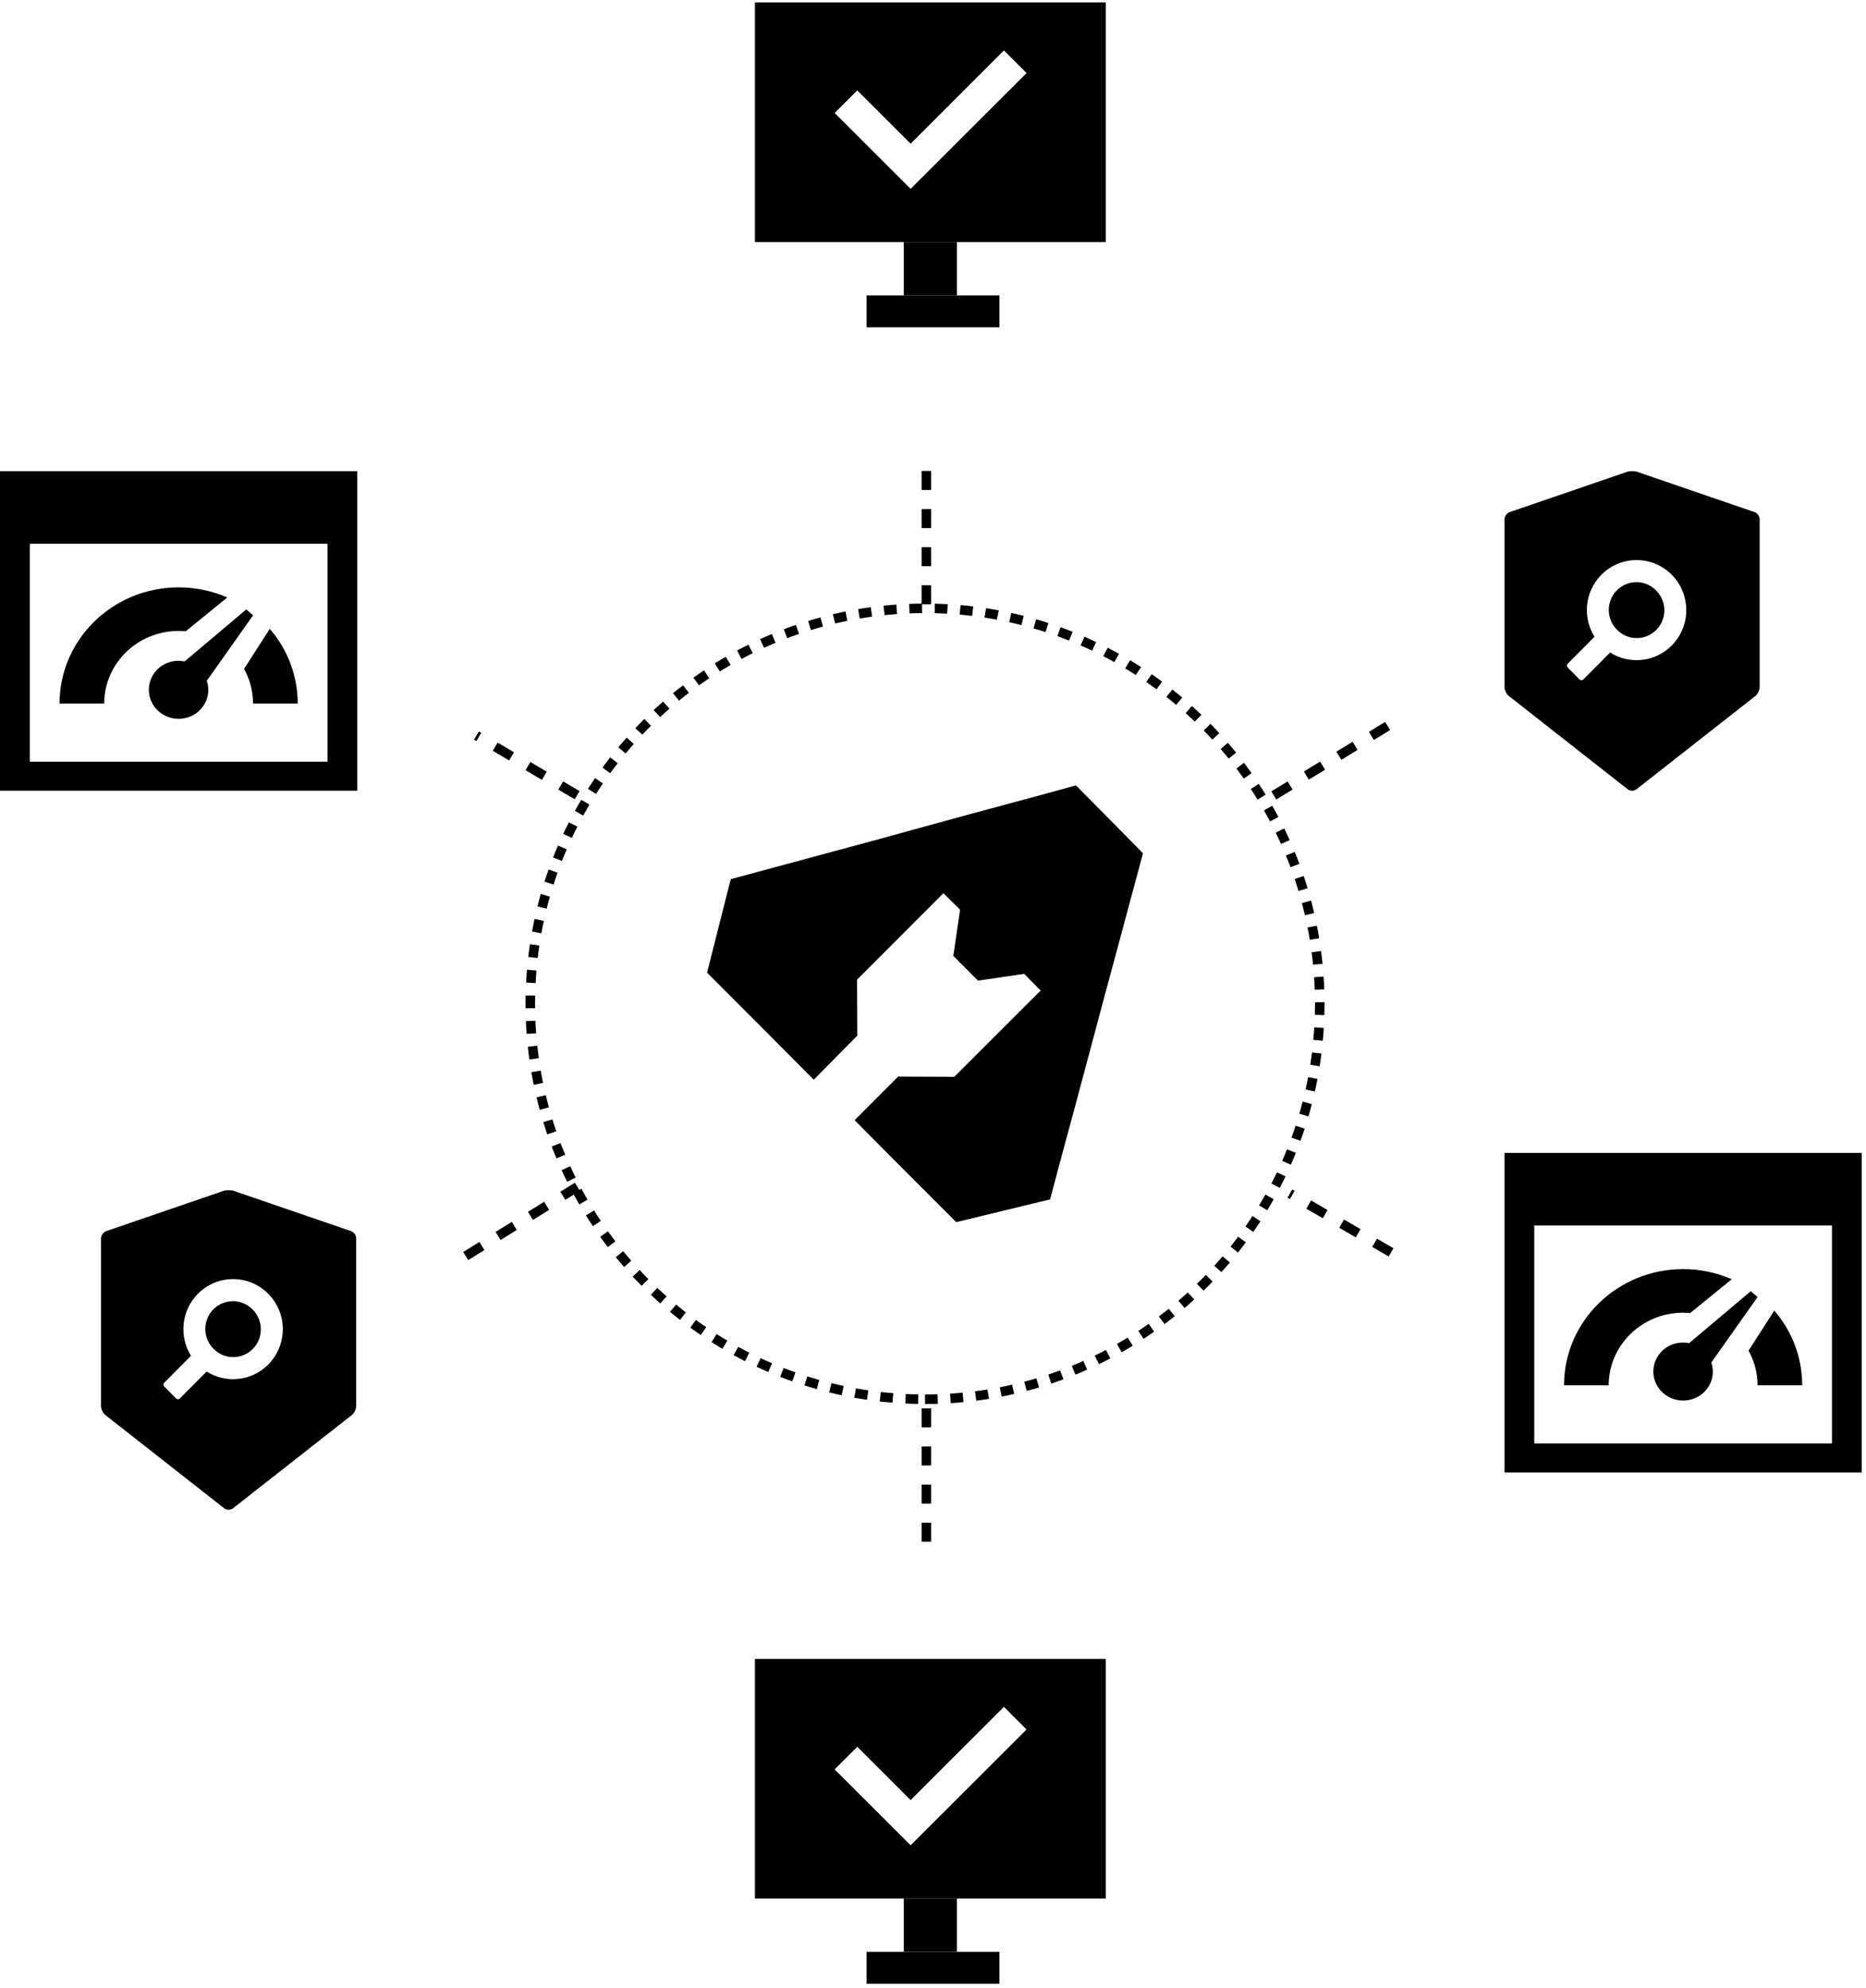 <svg width="294" height="313" viewBox="0 0 294 313" fill="none" xmlns="http://www.w3.org/2000/svg">
<g>
<path d="M276.438 80.642L257.971 74.309C257.748 74.232 257.449 74.194 257.15 74.194C256.851 74.194 256.553 74.232 256.33 74.309L237.864 80.642C237.412 80.795 237.043 81.32 237.043 81.802V108.185C237.043 108.666 237.353 109.301 237.728 109.602L256.46 124.292C256.65 124.44 256.895 124.516 257.145 124.516C257.395 124.516 257.645 124.44 257.83 124.292L276.563 109.602C276.938 109.306 277.248 108.672 277.248 108.185V81.802C277.259 81.32 276.889 80.801 276.438 80.642ZM263.39 101.65C260.754 104.302 256.705 104.668 253.683 102.749L249.472 106.987C249.39 107.069 249.279 107.115 249.165 107.115C249.05 107.115 248.939 107.069 248.857 106.987L247.009 105.128C246.929 105.046 246.884 104.934 246.884 104.819C246.884 104.704 246.929 104.592 247.009 104.51L251.222 100.271C249.314 97.225 249.678 93.155 252.314 90.503C255.374 87.424 260.33 87.424 263.39 90.503C266.449 93.582 266.449 98.57 263.39 101.65ZM254.773 99.174C255.177 99.586 255.657 99.913 256.186 100.138C256.716 100.362 257.284 100.479 257.859 100.481C258.434 100.483 259.002 100.371 259.534 100.151C260.065 99.93 260.548 99.607 260.954 99.198C261.36 98.789 261.682 98.303 261.9 97.768C262.12 97.234 262.231 96.661 262.229 96.082C262.226 95.505 262.111 94.933 261.887 94.4C261.664 93.867 261.338 93.383 260.93 92.978C260.526 92.566 260.046 92.239 259.517 92.014C258.987 91.789 258.418 91.673 257.844 91.671C257.269 91.668 256.701 91.781 256.169 92.001C255.638 92.221 255.155 92.545 254.749 92.954C254.343 93.363 254.021 93.848 253.802 94.383C253.583 94.918 253.472 95.49 253.474 96.069C253.477 96.647 253.592 97.219 253.816 97.751C254.039 98.285 254.364 98.768 254.773 99.174Z" fill="currentColor"/>
<path d="M55.31 193.867L36.843 187.534C36.62 187.458 36.321 187.419 36.022 187.419C35.724 187.419 35.425 187.458 35.202 187.534L16.735 193.867C16.284 194.021 15.915 194.546 15.915 195.027V221.411C15.915 221.892 16.224 222.526 16.599 222.827L35.332 237.518C35.522 237.666 35.767 237.742 36.017 237.742C36.267 237.742 36.517 237.666 36.702 237.518L55.435 222.827C55.81 222.532 56.119 221.898 56.119 221.411V195.027C56.13 194.546 55.761 194.026 55.31 193.867ZM42.261 214.875C39.626 217.527 35.577 217.894 32.555 215.974L28.343 220.213C28.262 220.294 28.151 220.34 28.036 220.34C27.921 220.34 27.811 220.294 27.729 220.213L25.882 218.354C25.801 218.271 25.755 218.16 25.755 218.045C25.755 217.929 25.801 217.818 25.882 217.735L30.093 213.497C28.186 210.45 28.55 206.381 31.186 203.729C34.245 200.649 39.202 200.649 42.261 203.729C45.321 206.808 45.321 211.796 42.261 214.875ZM33.645 212.4C34.048 212.811 34.529 213.138 35.058 213.363C35.588 213.588 36.156 213.705 36.73 213.706C37.305 213.709 37.874 213.596 38.406 213.377C38.937 213.156 39.419 212.832 39.826 212.423C40.232 212.015 40.554 211.529 40.773 210.994C40.991 210.46 41.103 209.887 41.1 209.308C41.098 208.73 40.982 208.158 40.759 207.626C40.536 207.092 40.211 206.609 39.801 206.203C39.398 205.791 38.918 205.464 38.388 205.239C37.859 205.015 37.29 204.898 36.716 204.896C36.141 204.894 35.572 205.006 35.041 205.226C34.51 205.447 34.027 205.77 33.621 206.18C33.215 206.588 32.893 207.074 32.674 207.609C32.455 208.143 32.344 208.716 32.346 209.295C32.348 209.873 32.464 210.445 32.687 210.977C32.91 211.511 33.236 211.994 33.645 212.4Z" fill="currentColor"/>
<path fill-rule="evenodd" clip-rule="evenodd" d="M0 74.194H56.287V124.516H0V74.194ZM51.597 119.941V85.63H4.691V119.941H51.597ZM38.803 95.97L29.086 104.157C27.503 103.841 25.801 104.312 24.644 105.57C22.921 107.455 23.085 110.346 25.017 112.03C26.948 113.713 29.914 113.55 31.64 111.668C32.794 110.408 33.085 108.703 32.583 107.205L39.87 96.896L38.803 95.97ZM16.417 110.792H9.381C9.381 100.693 17.789 92.493 28.144 92.493C30.871 92.493 33.465 93.062 35.806 94.085L29.262 99.406L28.144 99.355C21.673 99.355 16.417 104.479 16.417 110.792ZM46.906 110.792H39.87C39.87 108.816 39.356 106.958 38.451 105.337L42.506 99.021C45.25 102.205 46.906 106.311 46.906 110.792Z" fill="currentColor"/>
<path fill-rule="evenodd" clip-rule="evenodd" d="M237.043 181.548H293.33V231.871H237.043V181.548ZM288.639 227.296V192.985H241.733V227.296H288.639ZM275.846 203.325L266.129 211.511C264.546 211.195 262.844 211.666 261.687 212.924C259.963 214.809 260.127 217.701 262.06 219.384C263.99 221.068 266.957 220.905 268.683 219.023C269.837 217.762 270.128 216.058 269.626 214.56L276.913 204.251L275.846 203.325ZM253.46 218.146H246.424C246.424 208.047 254.832 199.847 265.186 199.847C267.914 199.847 270.508 200.417 272.849 201.439L266.305 206.76L265.186 206.71C258.716 206.71 253.46 211.833 253.46 218.146ZM283.949 218.146H276.913C276.913 216.17 276.399 214.313 275.494 212.691L279.549 206.376C282.293 209.56 283.949 213.666 283.949 218.146Z" fill="currentColor"/>
<path fill-rule="evenodd" clip-rule="evenodd" d="M174.222 0.387H118.94V38.129H174.222V0.387ZM143.472 29.74H143.475L161.741 11.504L158.176 7.943L143.475 22.627L135.069 14.233L131.504 17.789L143.472 29.74Z" fill="currentColor"/>
<path d="M150.769 38.129H142.393V46.516H150.769V38.129Z" fill="currentColor"/>
<path d="M136.53 46.516V51.548H157.47V46.516H136.53Z" fill="currentColor"/>
<path fill-rule="evenodd" clip-rule="evenodd" d="M174.222 261.226H118.94V298.968H174.222V261.226ZM143.472 290.579H143.475L161.741 272.342L158.176 268.782L143.475 283.466L135.069 275.072L131.504 278.628L143.472 290.579Z" fill="currentColor"/>
<path d="M150.769 298.968H142.393V307.355H150.769V298.968Z" fill="currentColor"/>
<path d="M136.53 307.355V312.387H157.47V307.355H136.53Z" fill="currentColor"/>
<path d="M145.953 95.161V73.355" stroke="currentColor" stroke-width="1.5" stroke-dasharray="3 3"/>
<path d="M145.953 242.774V220.968" stroke="currentColor" stroke-width="1.5" stroke-dasharray="3 3"/>
<path d="M200.699 125.253L219.301 113.914" stroke="currentColor" stroke-width="1.5" stroke-dasharray="3 3"/>
<path d="M73.379 197.788L90.968 186.884" stroke="currentColor" stroke-width="1.5" stroke-dasharray="3 3"/>
<path d="M219.172 197.209L203.224 187.964" stroke="currentColor" stroke-width="1.5" stroke-dasharray="3 3"/>
<path d="M90.93 125.219L75.065 115.832" stroke="currentColor" stroke-width="1.5" stroke-dasharray="3 3"/>
<path d="M145.744 220.339C180.091 220.339 207.936 192.458 207.936 158.065C207.936 123.672 180.091 95.79 145.744 95.79C111.396 95.79 83.551 123.672 83.551 158.065C83.551 192.458 111.396 220.339 145.744 220.339Z" stroke="currentColor" stroke-width="1.5" stroke-dasharray="2 2"/>
<path d="M169.527 123.678L163.391 125.356L153.062 128.141L146.353 129.971L138.464 132.146L115.136 138.44L111.402 153.163L120.969 162.737L128.211 170.023L135.072 163.081L135.033 154.27L148.64 140.652L151.27 143.246L150.203 150.532L154.091 154.422L161.371 153.354L163.962 155.986L150.355 169.565L141.513 169.527L134.652 176.393L140.217 182.001L150.66 192.452L165.449 188.866L167.278 182.001L169.49 173.838L174.292 155.872L176.427 147.976L180.085 134.358L169.527 123.678Z" fill="currentColor"/>
</g>
</svg>
